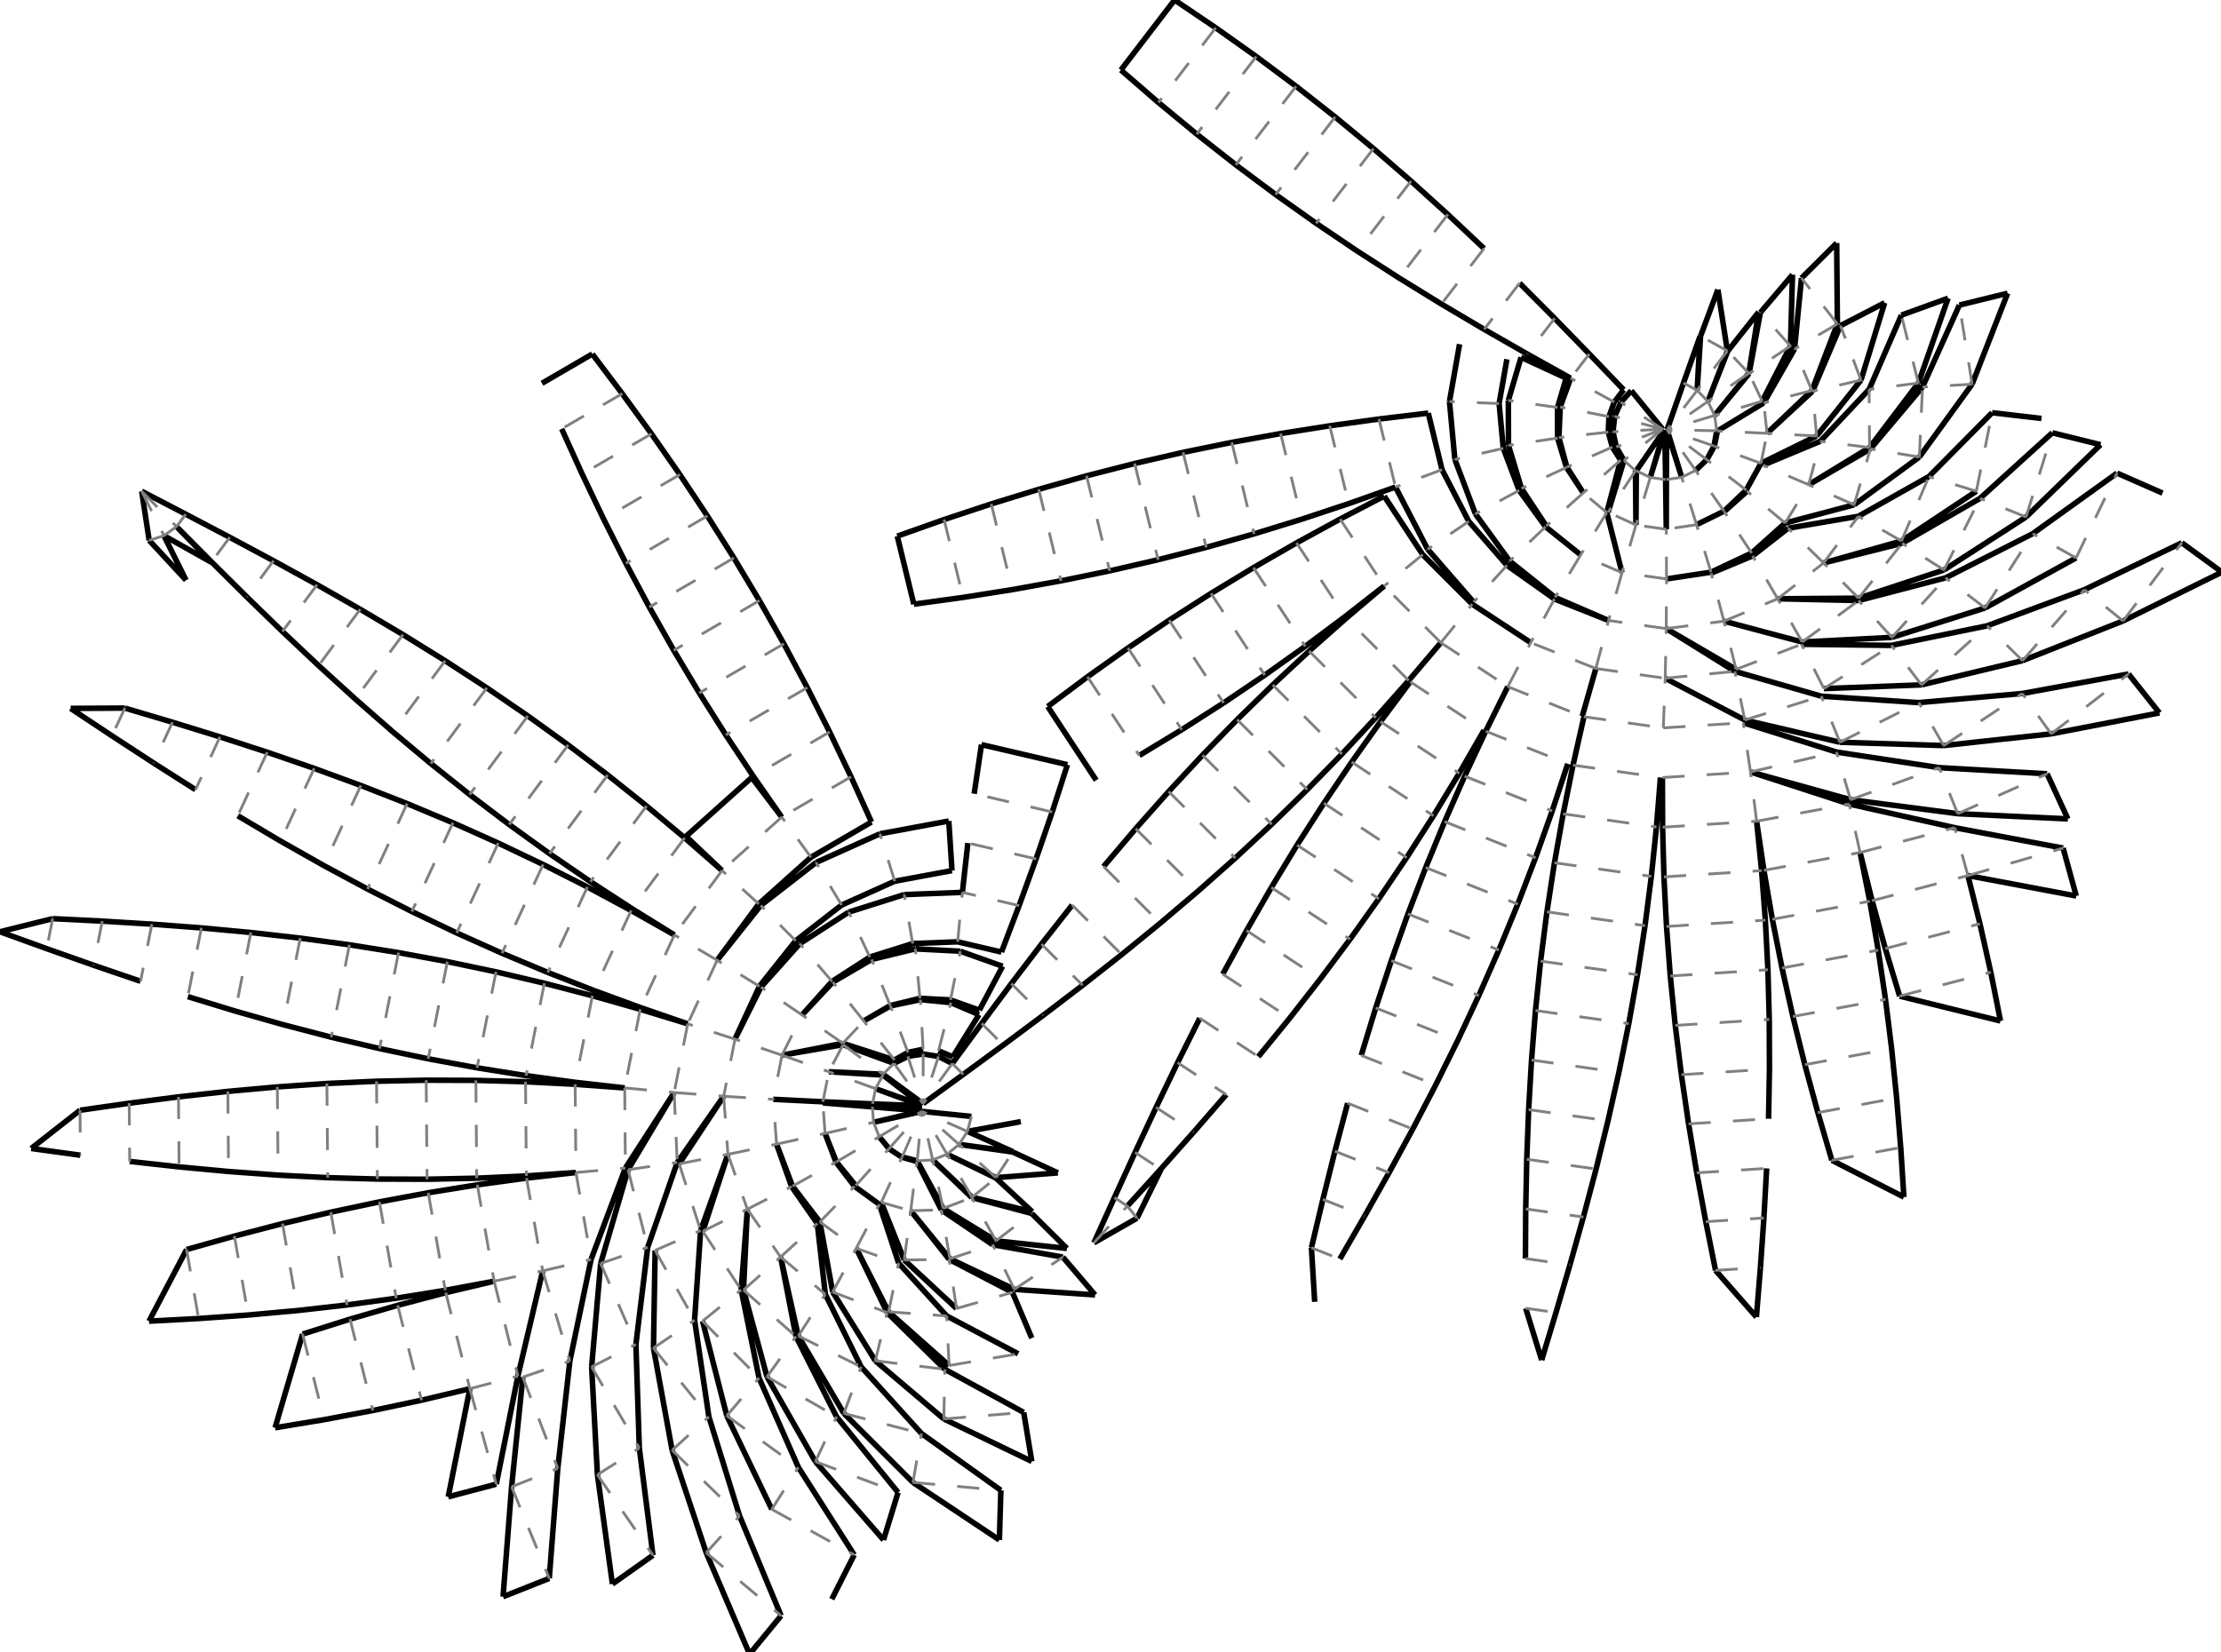 <?xml version="1.0"?>
<svg width="1403" height="1044" version="1.1" xmlns="http://www.w3.org/2000/svg" >
<defs>
<style type="text/css"><![CDATA[
.m {stroke:rgb(255,0,0);stroke-width:1.754;}
.v {stroke:rgb(0,0,255);stroke-width:1.754;}
.b {stroke:rgb(0,0,0);stroke-width:3.507;fill:white}
.n {stroke:rgb(128,128,128);stroke-width:1.754}
.t {stroke:rgb(0,128,0);stroke-width:1.754;}
.c {stroke:rgb(128,128,128);stroke-width:1.754;stroke-dasharray:14.03, 14.03;}
]]></style>
</defs>
<path fill="none" style="stroke:black;stroke-width:3.507;" d=" M 569.76 731.211 L 561.582 725.832 M 528.336 734.132 L 540.548 749.123 M 561.582 725.832 L 555.4 718.242 M 521.196 716.162 L 528.336 734.132 M 551.074 699.382 L 519.791 696.876 M 519.834 696.171 L 551.19 697.492 M 523.577 677.2 L 557.807 678.774 M 557.779 679.299 L 523.577 677.2 M 532.43 659.226 L 565.027 669.793 M 564.763 671.886 L 532.589 660.093 M 562.492 635.62 L 545.645 645.11 M 565.027 669.793 L 573.555 664.989 M 581.414 631.636 L 562.492 635.62 M 573.555 664.989 L 583.134 662.972 M 600.658 633.525 L 581.414 631.636 M 618.443 641.114 L 600.658 633.525 M 601.879 667.77 L 618.443 641.114 M 592.876 663.929 L 601.879 667.77 M 608.479 678.898 L 633.788 660.34 M 620.115 646.667 L 601.557 671.976 M 712.15 762.074 L 733.185 738.783 M 717.031 728.156 L 703.972 756.694 M 828.418 788.372 L 830.495 822.576 M 718.273 769.711 L 733.366 738.947 M 733.366 738.947 L 712.15 762.074 M 963.768 826.624 L 973.864 859.369 M 973.864 859.369 L 982.915 829.319 M 611.127 714.889 L 644.835 708.721 M 639.767 727.905 L 605.836 723.124 M 605.836 723.124 L 639.803 727.641 M 639.803 727.641 L 611.127 714.889 M 629.072 744.33 L 598.264 729.328 M 598.264 729.328 L 629.188 744.091 M 613.837 756.662 L 589.15 732.898 M 589.15 732.898 L 614.021 756.469 M 594.634 764.465 L 579.178 733.882 M 579.379 733.486 L 595.778 763.573 M 579.178 733.882 L 569.76 731.211 M 555.455 760.956 L 539.806 749.598 M 500.637 749.501 L 517.894 772.066 M 539.806 749.598 L 528.059 734.239 M 490.554 722.943 L 500.637 749.501 M 528.059 734.239 L 521.196 716.162 M 488.489 694.61 L 519.834 696.171 M 493.988 666.739 L 532.43 659.226 M 532.589 660.093 L 493.988 666.739 M 526.074 620.576 L 506.66 641.314 M 550.609 606.256 L 526.074 620.576 M 545.645 645.11 L 562.345 635.363 M 578.215 599.552 L 550.609 606.256 M 562.345 635.363 L 581.135 630.8 M 606.585 601.025 L 578.215 599.552 M 581.135 630.8 L 600.446 631.802 M 633.348 610.549 L 606.585 601.025 M 618.663 638.285 L 633.348 610.549 M 600.446 631.802 L 618.663 638.285 M 633.788 660.34 L 658.954 641.589 M 638.866 621.501 L 620.115 646.667 M 733.185 738.783 L 754.041 715.332 M 730.308 699.719 L 717.031 728.156 M 846.388 795.514 L 862.073 768.331 M 835.673 757.839 L 828.418 788.372 M 982.915 829.319 L 991.735 799.2 M 1083.7 802.703 L 1109.51 832.175 M 1109.51 832.175 L 1112.06 800.895 M 629.188 744.091 L 668.243 741.098 M 668.243 741.098 L 639.767 727.905 M 651.692 766.725 L 613.837 756.662 M 614.021 756.469 L 652.098 765.655 M 652.098 765.655 L 629.072 744.33 M 627.043 786.463 L 594.634 764.465 M 595.778 763.573 L 629.173 784.043 M 599.6 795.751 L 575.306 765.026 M 575.306 765.026 L 600.069 795.375 M 567.688 798.167 L 555.455 760.956 M 556.703 759.749 L 571.195 796.139 M 521.361 817.804 L 516.261 773.04 M 517.894 772.066 L 526.003 816.384 M 516.261 773.04 L 500.036 749.721 M 500.036 749.721 L 490.554 722.943 M 480.69 623.694 L 464.283 656.612 M 505.215 596.284 L 480.69 623.694 M 506.66 641.314 L 525.603 620.144 M 536.114 576.334 L 505.215 596.284 M 525.603 620.144 L 549.468 604.735 M 571.188 565.263 L 536.114 576.334 M 549.468 604.735 L 576.559 596.184 M 607.941 563.859 L 571.188 565.263 M 576.559 596.184 L 604.946 595.099 M 632.61 601.559 L 643.758 572.222 M 604.946 595.099 L 632.61 601.559 M 658.954 641.589 L 683.907 622.555 M 657.9 596.548 L 638.866 621.501 M 754.041 715.332 L 774.632 691.647 M 743.904 671.434 L 730.308 699.719 M 862.073 768.331 L 877.451 740.974 M 843.271 727.389 L 835.673 757.839 M 991.735 799.2 L 1000.22 768.984 M 963.795 763.858 L 963.605 795.241 M 1112.06 800.895 L 1114.25 769.588 M 1077.55 771.93 L 1083.7 802.703 M 671.405 794.323 L 627.043 786.463 M 629.173 784.043 L 673.971 788.829 M 673.971 788.829 L 651.692 766.725 M 639.546 816.586 L 599.6 795.751 M 600.069 795.375 L 640.774 814.683 M 598.02 831.479 L 567.688 798.167 M 571.195 796.139 L 604.211 826.794 M 560.422 829.349 L 540.885 788.753 M 540.885 788.753 L 561.33 828.899 M 502.809 844.425 L 493.12 794.24 M 493.12 794.24 L 504.264 844.122 M 468.19 815.009 L 472.114 764.049 M 472.114 764.049 L 469.674 815.102 M 442.58 777.488 L 459.838 729.379 M 459.838 729.379 L 443.987 777.969 M 427.801 734.531 L 457.164 692.696 M 457.164 692.696 L 429.03 735.367 M 464.283 656.612 L 479.725 623.23 M 480.548 572.126 L 453.011 606.76 M 479.725 623.23 L 502.615 594.442 M 515.487 544.978 L 480.548 572.126 M 502.615 594.442 L 531.658 571.874 M 555.849 526.851 L 515.487 544.978 M 531.658 571.874 L 565.21 556.806 M 599.352 518.771 L 555.849 526.851 M 601.372 550.09 L 599.352 518.771 M 565.21 556.806 L 601.372 550.09 M 643.758 572.222 L 654.478 542.726 M 611.391 532.666 L 607.941 563.859 M 683.907 622.555 L 708.581 603.161 M 677.294 571.874 L 657.9 596.548 M 757.911 643.349 L 743.904 671.434 M 877.451 740.974 L 892.429 713.395 M 851.311 697.053 L 843.271 727.389 M 1000.22 768.984 L 1008.26 738.648 M 964.441 732.481 L 963.795 763.858 M 1114.25 769.588 L 1115.99 738.253 M 1071.84 741.07 L 1077.55 771.93 M 1157.17 733.137 L 1202.69 756.382 M 1202.69 756.382 L 1200.68 725.063 M 640.774 814.683 L 691.763 818.207 M 691.763 818.207 L 671.405 794.323 M 643.18 855.415 L 598.02 831.479 M 651.781 845.486 L 639.546 816.586 M 596.849 865.202 L 560.422 829.349 M 561.33 828.899 L 599.558 862.825 M 543.972 863.641 L 521.361 817.804 M 526.003 816.384 L 552.93 859.826 M 479.485 870.662 L 468.19 815.009 M 469.674 815.102 L 484.506 869.918 M 438.759 834.147 L 442.58 777.488 M 409.137 788.164 L 427.801 734.531 M 395.064 738.033 L 425.87 690.327 M 425.87 690.327 L 396.749 739.079 M 434.434 646.917 L 404.421 637.746 M 404.76 636.703 L 434.434 646.917 M 453.011 606.76 L 479.322 571.186 M 479.322 571.186 L 512.28 541.665 M 550.525 519.415 L 537.582 490.825 M 512.28 541.665 L 550.525 519.415 M 577.262 381.766 L 608.353 377.486 M 566.805 338.773 L 577.262 381.766 M 596.389 328.296 L 566.805 338.773 M 654.478 542.726 L 664.682 513.047 M 708.581 603.161 L 732.912 583.339 M 794.876 667.666 L 814.698 643.334 M 892.429 713.395 L 906.924 685.559 M 1008.26 738.648 L 1015.76 708.176 M 965.636 701.12 L 964.441 732.481 M 1066.67 710.115 L 1071.84 741.07 M 1200.68 725.063 L 1198.11 693.784 M 1148.34 703.022 L 1157.17 733.137 M 646.675 892.445 L 596.849 865.202 M 582.068 905.754 L 543.972 863.641 M 552.93 859.826 L 596.22 896.579 M 528.415 895.111 L 502.809 844.425 M 504.264 844.122 L 533.061 893.066 M 447.787 895.187 L 438.759 834.147 M 443.798 834.757 L 459.108 894.531 M 401.705 849.418 L 409.137 788.164 M 413.835 790.084 L 412.797 851.779 M 373.374 795.799 L 395.064 738.033 M 396.749 739.079 L 379.437 798.305 M 394.622 687.411 L 363.322 685.12 M 404.421 637.746 L 374.231 629.174 M 363.438 683.874 L 394.622 687.411 M 426.013 590.758 L 398.702 575.297 M 375.294 625.899 L 404.76 636.703 M 456.116 550.057 L 432.494 529.395 M 399.34 574.221 L 426.013 590.758 M 474.866 491.271 L 433.336 528.469 M 493.824 516.281 L 474.866 491.271 M 433.336 528.469 L 456.116 550.057 M 537.582 490.825 L 524.071 462.499 M 475.879 490.535 L 493.824 516.281 M 608.353 377.486 L 639.351 372.586 M 626.175 318.412 L 596.389 328.296 M 674.292 483.171 L 619.998 470.494 M 664.682 513.047 L 674.292 483.171 M 619.998 470.494 L 615.385 501.537 M 732.912 583.339 L 756.843 563.035 M 717.419 523.612 L 697.116 547.543 M 814.698 643.334 L 834.031 618.613 M 787.452 587.972 L 772.405 615.513 M 906.924 685.559 L 920.86 657.44 M 869.049 636.847 L 859.88 666.861 M 1015.76 708.176 L 1022.66 677.56 M 967.456 669.789 L 965.636 701.12 M 1117.19 706.892 L 1117.76 675.514 M 1062.12 679.063 L 1066.67 710.115 M 1198.11 693.784 L 1194.93 662.563 M 1140.11 672.736 L 1148.34 703.022 M 632.242 941.671 L 582.068 905.754 M 596.22 896.579 L 651.785 923.41 M 651.785 923.41 L 646.675 892.445 M 567.307 943.015 L 528.415 895.111 M 533.061 893.066 L 576.712 936.677 M 504.329 927.144 L 479.485 870.662 M 484.506 869.918 L 515.074 923.518 M 403.855 914.98 L 401.705 849.418 M 412.797 851.779 L 424.575 916.31 M 359.976 860.012 L 373.374 795.799 M 379.437 798.305 L 373.736 863.653 M 363.809 740.871 L 332.624 744.394 M 363.322 685.12 L 331.979 683.515 M 332.499 743.024 L 363.809 740.871 M 374.231 629.174 L 343.859 621.267 M 332.34 679.653 L 363.438 683.874 M 398.702 575.297 L 371.058 560.44 M 346.073 614.452 L 375.294 625.899 M 432.494 529.395 L 408.424 509.256 M 373.036 557.103 L 399.34 574.221 M 708.068 44.259 L 731.793 64.802 M 741.974 0 L 708.068 44.259 M 767.985 17.56 L 741.974 0 M 524.071 462.499 L 509.941 434.476 M 458.501 464.401 L 475.879 490.535 M 639.351 372.586 L 670.236 367.008 M 656.171 309.182 L 626.175 318.412 M 661.842 446.424 L 692.483 493.003 M 686.982 427.637 L 661.842 446.424 M 756.843 563.035 L 780.323 542.212 M 738.243 500.131 L 717.419 523.612 M 834.031 618.613 L 852.818 593.473 M 803.099 560.767 L 787.452 587.972 M 920.86 657.44 L 934.177 629.021 M 878.874 607.041 L 869.049 636.847 M 1022.66 677.56 L 1028.89 646.8 M 969.962 638.505 L 967.456 669.789 M 1117.76 675.514 L 1117.64 644.13 M 1058.25 647.919 L 1062.12 679.063 M 1194.93 662.563 L 1191.06 631.418 M 1132.55 642.278 L 1140.11 672.736 M 1200 629.418 L 1263.7 645.096 M 1263.7 645.096 L 1257.57 614.317 M 576.712 936.677 L 631.307 973.041 M 631.307 973.041 L 632.242 941.671 M 539.611 982.444 L 504.329 927.144 M 515.074 923.518 L 558.113 973.021 M 558.113 973.021 L 567.307 943.015 M 467.193 957.847 L 447.787 895.187 M 459.108 894.531 L 487.528 953.652 M 352.348 927.87 L 359.976 860.012 M 373.736 863.653 L 377.386 931.841 M 327.15 869.484 L 342.833 803.023 M 332.624 744.394 L 301.529 748.646 M 331.979 683.515 L 300.608 682.643 M 301.148 744.444 L 332.499 743.024 M 343.859 621.267 L 313.312 614.072 M 301.348 674.706 L 332.34 679.653 M 371.058 560.44 L 343.075 546.232 M 317.127 602.324 L 346.073 614.452 M 408.424 509.256 L 383.89 489.685 M 347.139 539.375 L 373.036 557.103 M 731.793 64.802 L 755.993 84.785 M 793.579 35.724 L 767.985 17.56 M 509.941 434.476 L 495.161 406.79 M 441.74 437.868 L 458.501 464.401 M 670.236 367.008 L 700.981 360.709 M 686.374 300.656 L 656.171 309.182 M 719.688 477.356 L 746.52 461.077 M 712.554 409.444 L 686.982 427.637 M 780.323 542.212 L 803.311 520.846 M 759.609 477.144 L 738.243 500.131 M 852.818 593.473 L 871.011 567.901 M 819.378 533.935 L 803.099 560.767 M 934.177 629.021 L 946.826 600.3 M 889.393 577.472 L 878.874 607.041 M 1028.89 646.8 L 1034.4 615.904 M 973.198 607.289 L 969.962 638.505 M 1117.64 644.13 L 1116.79 612.758 M 1055.11 616.692 L 1058.25 647.919 M 1191.06 631.418 L 1186.46 600.373 M 1125.7 611.651 L 1132.55 642.278 M 1257.57 614.317 L 1250.72 583.69 M 1190.94 599.373 L 1200 629.418 M 493.412 1020.9 L 467.193 957.847 M 525.44 1010.45 L 539.611 982.444 M 412.472 982.719 L 403.855 914.98 M 424.575 916.31 L 446.123 981.107 M 313.493 937.79 L 327.15 869.484 M 330.272 870.144 L 323.174 939.439 M 312.132 809.533 L 281.597 816.785 M 301.529 748.646 L 270.547 753.649 M 281.282 815.296 L 312.132 809.533 M 300.608 682.643 L 269.224 682.532 M 269.771 745.104 L 301.148 744.444 M 313.312 614.072 L 282.598 607.619 M 270.486 669.01 L 301.348 674.706 M 343.075 546.232 L 314.755 532.707 M 288.484 589.499 L 317.127 602.324 M 383.89 489.685 L 358.889 470.715 M 321.68 521.024 L 347.139 539.375 M 755.993 84.785 L 780.67 104.175 M 818.724 54.502 L 793.579 35.724 M 495.161 406.79 L 479.714 379.471 M 425.627 410.937 L 441.74 437.868 M 700.981 360.709 L 731.564 353.667 M 716.775 292.866 L 686.374 300.656 M 746.52 461.077 L 772.948 444.152 M 738.559 391.875 L 712.554 409.444 M 803.311 520.846 L 825.773 498.928 M 781.527 454.682 L 759.609 477.144 M 871.011 567.901 L 888.579 541.895 M 836.302 507.506 L 819.378 533.935 M 946.826 600.3 L 958.775 571.28 M 900.625 548.168 L 889.393 577.472 M 1034.4 615.904 L 1039.15 584.882 M 977.191 576.161 L 973.198 607.289 M 1116.79 612.758 L 1115.17 581.416 M 1052.73 585.399 L 1055.11 616.692 M 1186.46 600.373 L 1181.12 569.449 M 1119.59 580.867 L 1125.7 611.651 M 1250.72 583.69 L 1243.13 553.238 M 1182.6 569.116 L 1190.94 599.373 M 1243.13 553.238 L 1311.58 566.135 M 1311.58 566.135 L 1303.25 535.879 M 446.123 981.107 L 473.503 1045.16 M 473.503 1045.16 L 493.412 1020.9 M 346.952 997.319 L 352.348 927.87 M 386.857 1000.85 L 412.472 982.719 M 377.386 931.841 L 386.857 1000.85 M 296.803 877.483 L 283.146 945.789 M 283.146 945.789 L 313.493 937.79 M 1341.13 392.365 L 1403.58 361.508 M 1403.58 361.508 L 1378.27 342.961 M 266.268 884.735 L 296.803 877.483 M 281.597 816.785 L 251.25 824.784 M 250.3 820.299 L 281.282 815.296 M 270.547 753.649 L 239.698 759.412 M 238.388 744.993 L 269.771 745.104 M 269.224 682.532 L 237.848 683.192 M 239.773 662.557 L 270.486 669.01 M 282.598 607.619 L 251.736 601.923 M 260.164 575.974 L 288.484 589.499 M 314.755 532.707 L 286.112 519.881 M 296.679 502.054 L 321.68 521.024 M 358.889 470.715 L 333.429 452.364 M 843.401 73.892 L 818.724 54.502 M 780.67 104.175 L 805.815 122.954 M 410.18 383.618 L 425.627 410.937 M 479.714 379.471 L 463.601 352.54 M 747.359 285.823 L 716.775 292.866 M 731.564 353.667 L 761.965 345.876 M 764.988 374.951 L 738.559 391.875 M 772.948 444.152 L 798.954 426.584 M 803.989 432.764 L 781.527 454.682 M 825.773 498.928 L 847.69 476.466 M 853.871 481.501 L 836.302 507.506 M 888.579 541.895 L 905.504 515.466 M 912.574 519.148 L 900.625 548.168 M 958.775 571.28 L 970.007 541.975 M 981.946 545.139 L 977.191 576.161 M 1039.15 584.882 L 1043.15 553.754 M 1051.11 554.057 L 1052.73 585.399 M 1115.17 581.416 L 1112.79 550.123 M 1114.25 549.942 L 1119.59 580.867 M 1181.12 569.449 L 1175.01 538.665 M 1175.01 538.665 L 1182.6 569.116 M 1303.25 535.879 L 1234.79 522.982 M 1236.7 514.137 L 1306.28 517.418 M 1306.28 517.418 L 1293.13 488.924 M 317.779 1008.89 L 346.952 997.319 M 323.174 939.439 L 317.779 1008.89 M 1364.1 450.457 L 1344.59 425.877 M 1295.72 463.705 L 1364.1 450.457 M 1378.27 342.961 L 1316.75 372.605 M 1366.07 311.557 L 1337.33 298.946 M 235.567 891.244 L 266.268 884.735 M 251.25 824.784 L 221.106 833.517 M 219.205 824.55 L 250.3 820.299 M 239.698 759.412 L 208.996 765.921 M 207.016 744.121 L 238.388 744.993 M 237.848 683.192 L 206.496 684.612 M 209.225 655.362 L 239.773 662.557 M 251.736 601.923 L 220.745 596.976 M 232.18 561.766 L 260.164 575.974 M 286.112 519.881 L 257.166 507.754 M 272.145 482.483 L 296.679 502.054 M 333.429 452.364 L 307.532 434.636 M 867.6 93.876 L 843.401 73.892 M 805.815 122.954 L 831.409 141.117 M 395.4 355.933 L 410.18 383.618 M 463.601 352.54 L 446.84 326.007 M 778.104 279.525 L 747.359 285.823 M 761.965 345.876 L 792.169 337.35 M 791.82 358.672 L 764.988 374.951 M 798.954 426.584 L 824.526 408.39 M 826.976 411.398 L 803.989 432.764 M 847.69 476.466 L 869.057 453.479 M 872.064 455.929 L 853.871 481.501 M 905.504 515.466 L 921.783 488.635 M 925.223 490.426 L 912.574 519.148 M 970.007 541.975 L 980.526 512.407 M 987.453 514.243 L 981.946 545.139 M 1043.15 553.754 L 1046.38 522.537 M 1050.26 522.685 L 1051.11 554.057 M 1112.79 550.123 L 1109.65 518.897 M 1109.65 518.897 L 1114.25 549.942 M 1234.79 522.982 L 1168.16 508.037 M 1168.99 505.283 L 1236.7 514.137 M 1293.13 488.924 L 1224.95 485.035 M 1227.83 471.096 L 1295.72 463.705 M 1344.59 425.877 L 1277.43 438.202 M 1277.62 417.44 L 1341.13 392.365 M 1337.33 298.946 L 1284.05 337.213 M 1279.84 326.683 L 1326.91 280.989 M 1326.91 280.989 L 1296.44 273.457 M 204.722 897.034 L 235.567 891.244 M 221.106 833.517 L 191.174 842.951 M 188.02 828.074 L 219.205 824.55 M 208.996 765.921 L 178.455 773.146 M 175.674 742.516 L 207.016 744.121 M 206.496 684.612 L 175.186 686.764 M 178.854 647.454 L 209.225 655.362 M 220.745 596.976 L 189.646 592.755 M 204.536 546.908 L 232.18 561.766 M 257.166 507.754 L 227.944 496.307 M 248.075 462.344 L 272.145 482.483 M 307.532 434.636 L 281.228 417.518 M 891.326 114.419 L 867.6 93.876 M 831.409 141.117 L 857.42 158.677 M 381.271 327.909 L 395.4 355.933 M 446.84 326.007 L 429.463 299.873 M 808.988 273.947 L 778.104 279.525 M 792.169 337.35 L 822.164 328.121 M 819.025 343.025 L 791.82 358.672 M 824.526 408.39 L 849.666 389.604 M 850.456 390.575 L 826.976 411.398 M 869.057 453.479 L 889.88 429.998 M 890.851 430.789 L 872.064 455.929 M 921.783 488.635 L 937.43 461.43 M 938.54 462.008 L 925.223 490.426 M 980.526 512.407 L 990.351 482.601 M 993.68 483.483 L 987.453 514.243 M 1046.38 522.537 L 1048.89 491.254 M 1050.14 491.302 L 1050.26 522.685 M 1168.16 508.037 L 1105.78 487.752 M 1105.78 487.752 L 1168.99 505.283 M 1224.95 485.035 L 1160.1 475.185 M 1162.27 468.993 L 1227.83 471.096 M 1277.43 438.202 L 1212.08 443.95 M 1213.83 432.746 L 1277.62 417.44 M 1316.75 372.605 L 1255.25 395.425 M 1253.97 384.156 L 1311.44 352.532 M 1296.44 273.457 L 1250.75 314.922 M 1289.6 264.415 L 1258.43 260.765 M 191.174 842.951 L 173.758 902.146 M 173.758 902.146 L 204.722 897.034 M 1245.77 242.763 L 1268.22 185.288 M 1268.22 185.288 L 1237.74 192.78 M 156.765 830.912 L 188.02 828.074 M 178.455 773.146 L 148.081 781.039 M 144.374 740.224 L 175.674 742.516 M 175.186 686.764 L 143.931 689.603 M 148.663 638.883 L 178.854 647.454 M 189.646 592.755 L 158.463 589.217 M 177.225 531.448 L 204.536 546.908 M 227.944 496.307 L 198.479 485.503 M 224.452 441.682 L 248.075 462.344 M 281.228 417.518 L 254.555 400.981 M 914.596 135.477 L 891.326 114.419 M 857.42 158.677 L 883.81 175.663 M 367.759 299.583 L 381.271 327.909 M 429.463 299.873 L 411.517 274.127 M 839.987 269.047 L 808.988 273.947 M 822.164 328.121 L 851.951 318.236 M 846.566 327.978 L 819.025 343.025 M 849.666 389.604 L 874.387 370.271 M 874.387 370.271 L 850.456 390.575 M 889.88 429.998 L 910.184 406.067 M 952.477 433.888 L 938.54 462.008 M 1000.58 452.867 L 993.68 483.483 M 1160.1 475.185 L 1101.23 456.701 M 1102.18 454.961 L 1162.27 468.993 M 1212.08 443.95 L 1150.51 439.895 M 1152.17 435.098 L 1213.83 432.746 M 1255.25 395.425 L 1194.8 407.792 M 1195.13 402.727 L 1253.97 384.156 M 1284.05 337.213 L 1229.02 365.122 M 1228 360.149 L 1279.84 326.683 M 1258.43 260.765 L 1218.47 301.117 M 1212.47 288.768 L 1245.77 242.763 M 1237.74 192.78 L 1214.43 244.565 M 1211.85 242.048 L 1230.6 188.442 M 1230.6 188.442 L 1201.09 199.13 M 125.459 833.127 L 156.765 830.912 M 148.081 781.039 L 117.869 789.536 M 113.126 737.309 L 144.374 740.224 M 143.931 689.603 L 112.739 693.064 M 118.65 629.712 L 148.663 638.883 M 158.463 589.217 L 127.215 586.302 M 150.228 515.446 L 177.225 531.448 M 198.479 485.503 L 168.804 475.288 M 201.247 420.553 L 224.452 441.682 M 254.555 400.981 L 227.557 384.979 M 937.441 156.995 L 914.596 135.477 M 883.81 175.663 L 910.533 192.119 M 354.816 270.993 L 367.759 299.583 M 411.517 274.127 L 393.061 248.744 M 871.077 264.766 L 839.987 269.047 M 851.951 318.236 L 881.534 307.759 M 874.402 313.484 L 846.566 327.978 M 898.719 350.449 L 874.402 313.484 M 930.006 381.736 L 898.719 350.449 M 966.971 406.053 L 930.006 381.736 M 999.52 452.586 L 1008.09 422.395 M 1051.9 428.562 L 1102.18 454.961 M 1150.51 439.895 L 1095.93 424.205 M 1194.8 407.792 L 1138.01 407.089 M 1138.42 405.658 L 1195.13 402.727 M 1229.02 365.122 L 1174.07 379.456 M 1174.08 377.97 L 1228 360.149 M 1250.75 314.922 L 1201.54 343.274 M 1201.16 341.837 L 1248.45 310.396 M 1214.43 244.565 L 1181.51 283.657 M 1180.99 282.786 L 1211.85 242.048 M 1201.09 199.13 L 1180.72 246.007 M 1175.57 240.197 L 1190.53 191.323 M 1190.53 191.323 L 1162.66 205.758 M 117.869 789.536 L 94.12 834.795 M 94.12 834.795 L 125.459 833.127 M 1160.67 204.681 L 1160.23 153.572 M 1160.23 153.572 L 1138 175.718 M 81.934 733.848 L 113.126 737.309 M 112.739 693.064 L 81.612 697.07 M 127.215 586.302 L 95.921 583.933 M 168.804 475.288 L 138.955 465.594 M 178.414 399.022 L 201.247 420.553 M 227.557 384.979 L 200.284 369.451 M 910.533 192.119 L 937.539 208.106 M 374.165 223.686 L 342.373 242.181 M 393.061 248.744 L 374.165 223.686 M 902.237 261.029 L 871.077 264.766 M 910.93 296.767 L 902.237 261.029 M 881.534 307.759 L 901.851 347.065 M 927.818 329.441 L 910.93 296.767 M 901.851 347.065 L 930.878 380.46 M 951.947 357.2 L 927.818 329.441 M 981.95 378.474 L 951.947 357.2 M 1016.13 392.059 L 981.95 378.474 M 1095.93 424.205 L 1052.55 397.185 M 1052.55 397.185 L 1096.7 422.932 M 1089.03 392.5 L 1138.42 405.658 M 1174.07 379.456 L 1122.97 378.338 M 1122.97 378.338 L 1174.08 377.97 M 1201.54 343.274 L 1151.97 355.705 M 1151.97 355.705 L 1201.16 341.837 M 1218.47 301.117 L 1173.94 326.212 M 1171.25 318.976 L 1212.47 288.768 M 1180.72 246.007 L 1149.86 278.827 M 1147.56 275.487 L 1175.57 240.197 M 1162.66 205.758 L 1144.98 247.197 M 1144.57 246.759 L 1160.67 204.681 M 1138 175.718 L 1133.59 220.556 M 1131.02 218.619 L 1132.32 173.585 M 1132.32 173.585 L 1112.01 197.508 M 81.612 697.07 L 50.547 701.527 M 59.096 609.89 L 88.801 620.017 M 95.921 583.933 L 64.595 582.019 M 97.042 482.118 L 123.514 498.975 M 138.955 465.594 L 108.969 456.335 M 155.896 377.161 L 178.414 399.022 M 200.284 369.451 L 172.788 354.321 M 982.052 201.147 L 959.907 178.909 M 937.539 208.106 L 964.775 223.698 M 922.007 217.491 L 915.625 253.713 M 946.982 254.988 L 951.912 227.011 M 915.625 253.713 L 919.046 290.333 M 949.625 283.272 L 946.982 254.988 M 919.046 290.333 L 932.027 324.747 M 959.651 309.852 L 949.625 283.272 M 932.027 324.747 L 953.644 354.503 M 976.348 332.835 L 959.651 309.852 M 953.644 354.503 L 982.359 377.486 M 998.527 350.587 L 976.348 332.835 M 982.359 377.486 L 1016.13 392.059 M 1107.13 351.245 L 1080.92 362.184 M 1129.53 333.764 L 1107.13 351.245 M 1173.94 326.212 L 1129.53 333.764 M 1127.69 330.491 L 1171.25 318.976 M 1181.51 283.657 L 1142.55 306.278 M 1142.55 306.278 L 1180.99 282.786 M 1144.98 247.197 L 1116.23 273.796 M 1116.23 273.796 L 1144.57 246.759 M 1133.59 220.556 L 1114.17 254.569 M 1113.19 253.498 L 1131.02 218.619 M 1112.01 197.508 L 1104.91 236.028 M 1104.7 235.859 L 1110.91 197.185 M 1110.91 197.185 L 1091.43 221.792 M 50.547 701.527 L 19.702 725.67 M 19.702 725.67 L 50.795 729.934 M 1091.18 221.696 L 1085.18 182.989 M 1085.18 182.989 L 1074.23 212.401 M 29.508 599.428 L 59.096 609.89 M 64.595 582.019 L 33.251 580.458 M 70.762 464.963 L 97.042 482.118 M 108.969 456.335 L 78.88 447.413 M 133.626 355.048 L 155.896 377.161 M 172.788 354.321 L 145.124 339.502 M 1003.94 223.633 L 982.052 201.147 M 964.775 223.698 L 992.185 238.983 M 960.849 225.78 L 952.808 253.026 M 989.349 238.919 L 960.849 225.78 M 983.877 257.465 L 989.349 238.919 M 952.808 253.026 L 952.897 281.434 M 983.937 276.801 L 983.877 257.465 M 952.897 281.434 L 961.107 308.629 M 989.525 295.312 L 983.937 276.801 M 961.107 308.629 L 976.753 332.341 M 1000.17 311.452 L 989.525 295.312 M 1024.61 361.843 L 1015 323.871 M 1052.74 365.802 L 1080.83 361.55 M 1080.83 361.55 L 1106.53 349.443 M 1106.53 349.443 L 1127.69 330.491 M 1103.59 310.384 L 1089.19 323.284 M 1149.86 278.827 L 1113.7 293.902 M 1112.4 292.751 L 1147.56 275.487 M 1114.17 254.569 L 1084.88 272.346 M 1104.91 236.028 L 1083.12 262.48 M 1083.12 262.48 L 1104.7 235.859 M 1091.43 221.792 L 1078.86 253.669 M 1078.86 253.669 L 1091.18 221.696 M 1074.23 212.401 L 1072.09 246.601 M 1072.09 246.601 L 1073.96 212.385 M 1073.96 212.385 L 1063.47 241.962 M 33.251 580.458 L 0 588.741 M 0 588.741 L 29.508 599.428 M 94.234 341.424 L 117.505 366.577 M 117.505 366.577 L 103.564 338.46 M 78.88 447.413 L 44.614 447.607 M 44.614 447.607 L 70.762 464.963 M 103.564 338.46 L 133.452 355.22 M 133.452 355.22 L 111.526 332.766 M 111.526 332.766 L 133.626 355.048 M 145.124 339.502 L 117.347 324.896 M 1025.66 246.287 L 1003.94 223.633 M 1019.71 254.057 L 1025.66 246.287 M 992.185 238.983 L 985.586 257.158 M 1016.37 263.258 L 1019.71 254.057 M 985.586 257.158 L 984.756 276.477 M 1015.95 273.038 L 1016.37 263.258 M 984.756 276.477 L 989.774 295.151 M 1018.49 282.491 L 1015.95 273.038 M 989.774 295.151 L 1000.17 311.452 M 1023.76 290.743 L 1018.49 282.491 M 1015 323.871 L 1023.76 290.743 M 1025.86 290.892 L 1015.85 323.665 M 1033.43 331.724 L 1033.12 297.458 M 1033.65 297.458 L 1033.43 331.724 M 1052.58 334.419 L 1052.17 303.038 M 1052.65 303.035 L 1052.58 334.419 M 1071.7 331.525 L 1089.06 323.016 M 1089.06 323.016 L 1103.06 309.68 M 1103.06 309.68 L 1112.4 292.751 M 1082.94 281.942 L 1078.21 290.512 M 1084.88 272.346 L 1082.94 281.942 M 555.4 718.242 L 561.641 725.783 M 582.402 702.248 L 551.786 709.145 M 582.348 702.01 L 551.074 699.382 M 551.786 709.145 L 582.348 702.01 M 582.55 698.691 L 553.084 687.888 M 551.19 697.492 L 582.55 698.691 M 582.633 698.461 L 557.779 679.299 M 553.084 687.888 L 582.633 698.461 M 557.807 678.774 L 583.098 697.357 M 573.502 667.476 L 564.763 671.886 M 583.174 665.973 L 573.502 667.476 M 592.84 667.524 L 583.174 665.973 M 601.557 671.976 L 592.84 667.524 M 583.098 697.357 L 608.479 678.898 M 703.972 756.694 L 691.024 785.282 M 691.024 785.282 L 718.273 769.711 M 613.625 705.424 L 582.402 702.248 M 569.902 731.035 L 579.379 733.486 M 1063.47 241.962 L 1053.09 271.58 M 89.513 310.397 L 94.234 341.424 M 117.347 324.896 L 89.513 310.397 M 1030.46 246.857 L 1023.93 254.148 M 1050.29 271.185 L 1030.46 246.857 M 1023.93 254.148 L 1019.96 263.097 M 1019.96 263.097 L 1018.95 272.833 M 1018.95 272.833 L 1020.98 282.408 M 1020.98 282.408 L 1025.86 290.892 M 1042.48 301.673 L 1051.41 271.588 M 1051.41 271.588 L 1033.65 297.458 M 1052.17 303.038 L 1051.65 271.659 M 1051.65 271.659 L 1042.48 301.673 M 1062.33 301.57 L 1052.85 271.652 M 1052.85 271.652 L 1052.65 303.035 M 1053.09 271.58 L 1062.33 301.57 M 1071.12 297.263 L 1078.16 290.457 M 1078.16 290.457 L 1082.75 281.815 M 1082.75 281.815 L 1084.47 272.176" />
<path fill="none" class="c" d=" M 826.976 411.398 L 869.057 453.479 M 889.88 429.998 L 850.456 390.575 M 910.184 406.067 L 874.387 370.271 M 910.184 406.067 L 930.006 381.736 M 910.184 406.067 L 952.477 433.888 M 952.477 433.888 L 966.971 406.053 M 952.477 433.888 L 999.52 452.586 M 1008.09 422.395 L 966.971 406.053 M 981.95 378.474 L 966.971 406.053 M 1008.09 422.395 L 1016.13 392.059 M 1008.09 422.395 L 1051.9 428.562 M 1051.9 428.562 L 1052.55 397.185 M 1052.55 397.185 L 1016.13 392.059 M 1051.9 428.562 L 1095.93 424.205 M 1024.61 361.843 L 1016.13 392.059 M 1052.55 397.185 L 1052.74 365.802 M 1052.74 365.802 L 1024.61 361.843 M 1052.55 397.185 L 1089.03 392.5 M 1089.03 392.5 L 1080.92 362.184 M 1089.03 392.5 L 1122.97 378.338 M 1122.97 378.338 L 1107.13 351.245 M 1122.97 378.338 L 1151.97 355.705 M 1151.97 355.705 L 1129.53 333.764 M 1151.97 355.705 L 1173.94 326.212 M 1033.43 331.724 L 1024.61 361.843 M 1052.74 365.802 L 1052.58 334.419 M 1052.58 334.419 L 1033.43 331.724 M 1080.83 361.55 L 1071.7 331.525 M 1071.7 331.525 L 1052.58 334.419 M 1106.53 349.443 L 1089.19 323.284 M 1127.69 330.491 L 1103.59 310.384 M 1127.69 330.491 L 1142.55 306.278 M 1142.55 306.278 L 1113.7 293.902 M 1142.55 306.278 L 1149.86 278.827 M 1042.48 301.673 L 1033.43 331.724 M 1052.17 303.038 L 1042.48 301.673 M 1071.7 331.525 L 1062.33 301.57 M 1062.33 301.57 L 1052.65 303.035 M 1089.06 323.016 L 1071.12 297.263 M 1071.12 297.263 L 1062.33 301.57 M 1103.06 309.68 L 1078.21 290.512 M 1112.4 292.751 L 1082.94 281.942 M 1112.4 292.751 L 1116.23 273.796 M 1116.23 273.796 L 1084.88 272.346 M 1071.12 297.263 L 1053.09 271.58 M 1078.16 290.457 L 1053.09 271.58 M 1082.75 281.815 L 1053.09 271.58 M 1084.47 272.176 L 1053.09 271.58 M 898.719 350.449 L 874.387 370.271 M 1050.71 459.923 L 1051.9 428.562 M 1050.71 459.923 L 1101.23 456.701 M 1102.18 454.961 L 1095.93 424.205 M 1102.18 454.961 L 1150.51 439.895 M 1096.7 422.932 L 1089.03 392.5 M 1096.7 422.932 L 1138.01 407.089 M 1138.42 405.658 L 1122.97 378.338 M 1138.42 405.658 L 1174.07 379.456 M 1174.08 377.97 L 1151.97 355.705 M 1174.08 377.97 L 1201.54 343.274 M 1201.16 341.837 L 1173.94 326.212 M 1201.16 341.837 L 1218.47 301.117 M 1024.61 361.843 L 998.527 350.587 M 1171.25 318.976 L 1142.55 306.278 M 1171.25 318.976 L 1181.51 283.657 M 1180.99 282.786 L 1149.86 278.827 M 1015 323.871 L 998.527 350.587 M 1033.43 331.724 L 1015.85 323.665 M 1147.56 275.487 L 1116.23 273.796 M 1116.23 273.796 L 1114.17 254.569 M 1033.12 297.458 L 1015.85 323.665 M 1042.48 301.673 L 1033.65 297.458 M 1084.47 272.176 L 1083.12 262.48 M 1083.12 262.48 L 1053.09 271.58 M 1083.12 262.48 L 1078.86 253.669 M 1078.86 253.669 L 1053.09 271.58 M 1078.86 253.669 L 1072.09 246.601 M 1072.09 246.601 L 1053.09 271.58 M 1072.09 246.601 L 1063.47 241.962 M 803.989 432.764 L 847.69 476.466 M 890.851 430.789 L 937.43 461.43 M 938.54 462.008 L 990.351 482.601 M 1105.78 487.752 L 1101.23 456.701 M 1105.78 487.752 L 1160.1 475.185 M 1162.27 468.993 L 1150.51 439.895 M 1162.27 468.993 L 1212.08 443.95 M 1000.58 452.867 L 1050.71 459.923 M 1152.17 435.098 L 1138.01 407.089 M 1152.17 435.098 L 1194.8 407.792 M 1195.13 402.727 L 1174.07 379.456 M 1195.13 402.727 L 1229.02 365.122 M 1228 360.149 L 1201.54 343.274 M 1228 360.149 L 1250.75 314.922 M 1248.45 310.396 L 1218.47 301.117 M 951.947 357.2 L 930.878 380.46 M 1212.47 288.768 L 1181.51 283.657 M 1180.99 282.786 L 1180.72 246.007 M 998.527 350.587 L 982.359 377.486 M 1147.56 275.487 L 1144.98 247.197 M 1144.57 246.759 L 1114.17 254.569 M 1144.57 246.759 L 1133.59 220.556 M 1015 323.871 L 1000.17 311.452 M 1113.19 253.498 L 1083.12 262.48 M 1113.19 253.498 L 1104.91 236.028 M 1104.7 235.859 L 1078.86 253.669 M 1104.7 235.859 L 1091.43 221.792 M 1091.18 221.696 L 1072.09 246.601 M 1091.18 221.696 L 1074.23 212.401 M 1023.76 290.743 L 1000.17 311.452 M 1033.12 297.458 L 1025.86 290.892 M 1050.29 271.185 L 1025.86 290.892 M 1168.99 505.283 L 1160.1 475.185 M 1168.99 505.283 L 1224.95 485.035 M 1227.83 471.096 L 1212.08 443.95 M 1227.83 471.096 L 1277.43 438.202 M 846.566 327.978 L 874.387 370.271 M 1050.14 491.302 L 1105.78 487.752 M 1213.83 432.746 L 1194.8 407.792 M 1213.83 432.746 L 1255.25 395.425 M 1253.97 384.156 L 1229.02 365.122 M 1253.97 384.156 L 1284.05 337.213 M 1279.84 326.683 L 1250.75 314.922 M 1248.45 310.396 L 1258.43 260.765 M 1212.47 288.768 L 1214.43 244.565 M 1211.85 242.048 L 1180.72 246.007 M 1211.85 242.048 L 1201.09 199.13 M 1175.57 240.197 L 1144.98 247.197 M 1175.57 240.197 L 1162.66 205.758 M 1160.67 204.681 L 1133.59 220.556 M 1160.67 204.681 L 1138 175.718 M 1131.02 218.619 L 1104.91 236.028 M 1131.02 218.619 L 1112.01 197.508 M 1000.17 311.452 L 976.753 332.341 M 1050.29 271.185 L 1020.98 282.408 M 781.527 454.682 L 825.773 498.928 M 1236.7 514.137 L 1224.95 485.035 M 1236.7 514.137 L 1293.13 488.924 M 1295.72 463.705 L 1277.43 438.202 M 1295.72 463.705 L 1344.59 425.877 M 872.064 455.929 L 921.783 488.635 M 925.223 490.426 L 980.526 512.407 M 1109.65 518.897 L 1105.78 487.752 M 1109.65 518.897 L 1168.16 508.037 M 1277.62 417.44 L 1255.25 395.425 M 1277.62 417.44 L 1316.75 372.605 M 1311.44 352.532 L 1284.05 337.213 M 1279.84 326.683 L 1296.44 273.457 M 993.68 483.483 L 1048.89 491.254 M 1245.77 242.763 L 1214.43 244.565 M 1245.77 242.763 L 1237.74 192.78 M 927.818 329.441 L 901.851 347.065 M 976.348 332.835 L 953.644 354.503 M 1018.49 282.491 L 989.774 295.151 M 1050.29 271.185 L 1018.95 272.833 M 759.609 477.144 L 803.311 520.846 M 1175.01 538.665 L 1168.16 508.037 M 1175.01 538.665 L 1234.79 522.982 M 1341.13 392.365 L 1316.75 372.605 M 1311.44 352.532 L 1337.33 298.946 M 819.025 343.025 L 849.666 389.604 M 1050.26 522.685 L 1109.65 518.897 M 989.525 295.312 L 961.107 308.629 M 1050.29 271.185 L 1019.96 263.097 M 738.243 500.131 L 780.323 542.212 M 1243.13 553.238 L 1234.79 522.982 M 1243.13 553.238 L 1303.25 535.879 M 1341.13 392.365 L 1378.27 342.961 M 853.871 481.501 L 905.504 515.466 M 912.574 519.148 L 970.007 541.975 M 1114.25 549.942 L 1175.01 538.665 M 987.453 514.243 L 1046.38 522.537 M 910.93 296.767 L 881.534 307.759 M 959.651 309.852 L 932.027 324.747 M 1015.95 273.038 L 984.756 276.477 M 1050.29 271.185 L 1023.93 254.148 M 717.419 523.612 L 756.843 563.035 M 1182.6 569.116 L 1243.13 553.238 M 791.82 358.672 L 824.526 408.39 M 1051.11 554.057 L 1112.79 550.123 M 983.937 276.801 L 952.897 281.434 M 697.116 547.543 L 732.912 583.339 M 1190.94 599.373 L 1250.72 583.69 M 836.302 507.506 L 888.579 541.895 M 900.625 548.168 L 958.775 571.28 M 1119.59 580.867 L 1181.12 569.449 M 981.946 545.139 L 1043.15 553.754 M 871.077 264.766 L 881.534 307.759 M 949.625 283.272 L 919.046 290.333 M 1016.37 263.258 L 985.586 257.158 M 677.294 571.874 L 708.581 603.161 M 1200 629.418 L 1257.57 614.317 M 819.378 533.935 L 871.011 567.901 M 889.393 577.472 L 946.826 600.3 M 1125.7 611.651 L 1186.46 600.373 M 764.988 374.951 L 798.954 426.584 M 1052.73 585.399 L 1115.17 581.416 M 983.877 257.465 L 952.808 253.026 M 657.9 596.548 L 683.907 622.555 M 803.099 560.767 L 852.818 593.473 M 878.874 607.041 L 934.177 629.021 M 1132.55 642.278 L 1191.06 631.418 M 1055.11 616.692 L 1116.79 612.758 M 977.191 576.161 L 1039.15 584.882 M 839.987 269.047 L 851.951 318.236 M 946.982 254.988 L 915.625 253.713 M 1019.71 254.057 L 992.185 238.983 M 638.866 621.501 L 658.954 641.589 M 787.452 587.972 L 834.031 618.613 M 869.049 636.847 L 920.86 657.44 M 1140.11 672.736 L 1194.93 662.563 M 1058.25 647.919 L 1117.64 644.13 M 973.198 607.289 L 1034.4 615.904 M 738.559 391.875 L 772.948 444.152 M 620.115 646.667 L 633.788 660.34 M 772.405 615.513 L 814.698 643.334 M 859.88 666.861 L 906.924 685.559 M 1148.34 703.022 L 1198.11 693.784 M 1062.12 679.063 L 1117.76 675.514 M 969.962 638.505 L 1028.89 646.8 M 712.554 409.444 L 746.52 461.077 M 808.988 273.947 L 822.164 328.121 M 1003.94 223.633 L 992.185 238.983 M 601.557 671.976 L 608.479 678.898 M 757.911 643.349 L 794.876 667.666 M 851.311 697.053 L 892.429 713.395 M 1157.17 733.137 L 1200.68 725.063 M 1066.67 710.115 L 1117.19 706.892 M 967.456 669.789 L 1022.66 677.56 M 686.982 427.637 L 719.688 477.356 M 601.557 671.976 L 583.098 697.357 M 743.904 671.434 L 774.632 691.647 M 843.271 727.389 L 877.451 740.974 M 1071.84 741.07 L 1115.99 738.253 M 965.636 701.12 L 1015.76 708.176 M 778.104 279.525 L 792.169 337.35 M 982.052 201.147 L 964.775 223.698 M 592.84 667.524 L 583.098 697.357 M 730.308 699.719 L 754.041 715.332 M 835.673 757.839 L 862.073 768.331 M 1077.55 771.93 L 1114.25 769.588 M 964.441 732.481 L 1008.26 738.648 M 583.174 665.973 L 583.098 697.357 M 717.031 728.156 L 733.185 738.783 M 828.418 788.372 L 846.388 795.514 M 1083.7 802.703 L 1112.06 800.895 M 963.795 763.858 L 1000.22 768.984 M 747.359 285.823 L 761.965 345.876 M 959.907 178.909 L 937.539 208.106 M 573.502 667.476 L 583.098 697.357 M 703.972 756.694 L 712.15 762.074 M 963.605 795.241 L 991.735 799.2 M 564.763 671.886 L 583.098 697.357 M 691.024 785.282 L 712.15 762.074 M 718.273 769.711 L 712.15 762.074 M 963.768 826.624 L 982.915 829.319 M 716.775 292.866 L 731.564 353.667 M 937.441 156.995 L 910.533 192.119 M 564.763 671.886 L 557.807 678.774 M 532.589 660.093 L 557.807 678.774 M 686.374 300.656 L 700.981 360.709 M 532.589 660.093 L 523.577 677.2 M 493.988 666.739 L 523.577 677.2 M 656.171 309.182 L 670.236 367.008 M 914.596 135.477 L 883.81 175.663 M 493.988 666.739 L 488.489 694.61 M 519.834 696.171 L 523.577 677.2 M 457.164 692.696 L 488.489 694.61 M 626.175 318.412 L 639.351 372.586 M 553.084 687.888 L 523.577 677.2 M 551.19 697.492 L 553.084 687.888 M 553.084 687.888 L 557.779 679.299 M 457.164 692.696 L 459.838 729.379 M 490.554 722.943 L 488.489 694.61 M 459.838 729.379 L 490.554 722.943 M 493.988 666.739 L 464.283 656.612 M 464.283 656.612 L 457.164 692.696 M 493.988 666.739 L 506.66 641.314 M 429.03 735.367 L 459.838 729.379 M 425.87 690.327 L 457.164 692.696 M 596.389 328.296 L 608.353 377.486 M 891.326 114.419 L 857.42 158.677 M 521.196 716.162 L 519.791 696.876 M 490.554 722.943 L 521.196 716.162 M 532.43 659.226 L 506.66 641.314 M 532.43 659.226 L 545.645 645.11 M 459.838 729.379 L 472.114 764.049 M 472.114 764.049 L 500.036 749.721 M 506.66 641.314 L 480.69 623.694 M 429.03 735.367 L 442.58 777.488 M 443.987 777.969 L 472.114 764.049 M 425.87 690.327 L 427.801 734.531 M 464.283 656.612 L 434.434 646.917 M 434.434 646.917 L 425.87 690.327 M 413.835 790.084 L 442.58 777.488 M 396.749 739.079 L 427.801 734.531 M 394.622 687.411 L 425.87 690.327 M 521.196 716.162 L 551.786 709.145 M 551.786 709.145 L 551.074 699.382 M 565.027 669.793 L 545.645 645.11 M 500.637 749.501 L 528.059 734.239 M 545.645 645.11 L 526.074 620.576 M 472.114 764.049 L 493.12 794.24 M 493.12 794.24 L 516.261 773.04 M 525.603 620.144 L 505.215 596.284 M 443.987 777.969 L 468.19 815.009 M 469.674 815.102 L 493.12 794.24 M 479.725 623.23 L 453.011 606.76 M 453.011 606.76 L 434.434 646.917 M 413.835 790.084 L 438.759 834.147 M 443.798 834.757 L 468.19 815.009 M 396.749 739.079 L 409.137 788.164 M 394.622 687.411 L 395.064 738.033 M 404.421 637.746 L 394.622 687.411 M 412.797 851.779 L 438.759 834.147 M 379.437 798.305 L 409.137 788.164 M 363.809 740.871 L 395.064 738.033 M 867.6 93.876 L 831.409 141.117 M 528.336 734.132 L 555.4 718.242 M 555.4 718.242 L 551.786 709.145 M 573.555 664.989 L 562.492 635.62 M 517.894 772.066 L 539.806 749.598 M 562.345 635.363 L 550.609 606.256 M 493.12 794.24 L 521.361 817.804 M 549.468 604.735 L 536.114 576.334 M 469.674 815.102 L 502.809 844.425 M 504.264 844.122 L 521.361 817.804 M 502.615 594.442 L 480.548 572.126 M 504.264 844.122 L 543.972 863.641 M 443.798 834.757 L 479.485 870.662 M 484.506 869.918 L 502.809 844.425 M 453.011 606.76 L 426.013 590.758 M 426.013 590.758 L 404.76 636.703 M 484.506 869.918 L 528.415 895.111 M 533.061 893.066 L 543.972 863.641 M 412.797 851.779 L 447.787 895.187 M 459.108 894.531 L 479.485 870.662 M 379.437 798.305 L 401.705 849.418 M 363.809 740.871 L 373.374 795.799 M 363.322 685.12 L 363.809 740.871 M 374.231 629.174 L 363.438 683.874 M 459.108 894.531 L 504.329 927.144 M 515.074 923.518 L 528.415 895.111 M 424.575 916.31 L 447.787 895.187 M 373.736 863.653 L 401.705 849.418 M 342.833 803.023 L 373.374 795.799 M 424.575 916.31 L 467.193 957.847 M 487.528 953.652 L 504.329 927.144 M 446.123 981.107 L 467.193 957.847 M 555.4 718.242 L 582.402 702.248 M 540.548 749.123 L 561.582 725.832 M 583.134 662.972 L 581.414 631.636 M 517.894 772.066 L 540.885 788.753 M 540.885 788.753 L 555.455 760.956 M 581.135 630.8 L 578.215 599.552 M 540.885 788.753 L 567.688 798.167 M 526.003 816.384 L 540.885 788.753 M 576.559 596.184 L 571.188 565.263 M 526.003 816.384 L 560.422 829.349 M 561.33 828.899 L 567.688 798.167 M 531.658 571.874 L 515.487 544.978 M 552.93 859.826 L 560.422 829.349 M 479.322 571.186 L 456.116 550.057 M 456.116 550.057 L 426.013 590.758 M 533.061 893.066 L 582.068 905.754 M 398.702 575.297 L 375.294 625.899 M 515.074 923.518 L 567.307 943.015 M 576.712 936.677 L 582.068 905.754 M 373.736 863.653 L 403.855 914.98 M 342.833 803.023 L 359.976 860.012 M 332.624 744.394 L 342.833 803.023 M 331.979 683.515 L 332.499 743.024 M 343.859 621.267 L 332.34 679.653 M 487.528 953.652 L 539.611 982.444 M 377.386 931.841 L 403.855 914.98 M 330.272 870.144 L 359.976 860.012 M 312.132 809.533 L 342.833 803.023 M 446.123 981.107 L 493.412 1020.9 M 377.386 931.841 L 412.472 982.719 M 843.401 73.892 L 805.815 122.954 M 561.641 725.783 L 582.402 702.248 M 556.703 759.749 L 569.76 731.211 M 592.876 663.929 L 600.658 633.525 M 556.703 759.749 L 575.306 765.026 M 575.306 765.026 L 579.178 733.882 M 600.446 631.802 L 606.585 601.025 M 571.195 796.139 L 575.306 765.026 M 604.946 595.099 L 607.941 563.859 M 561.33 828.899 L 598.02 831.479 M 565.21 556.806 L 555.849 526.851 M 552.93 859.826 L 596.849 865.202 M 599.558 862.825 L 598.02 831.479 M 512.28 541.665 L 493.824 516.281 M 493.824 516.281 L 456.116 550.057 M 596.22 896.579 L 596.849 865.202 M 432.494 529.395 L 399.34 574.221 M 576.712 936.677 L 632.242 941.671 M 371.058 560.44 L 346.073 614.452 M 330.272 870.144 L 352.348 927.87 M 312.132 809.533 L 327.15 869.484 M 301.529 748.646 L 312.132 809.533 M 300.608 682.643 L 301.148 744.444 M 313.312 614.072 L 301.348 674.706 M 323.174 939.439 L 352.348 927.87 M 296.803 877.483 L 327.15 869.484 M 323.174 939.439 L 346.952 997.319 M 569.902 731.035 L 582.402 702.248 M 579.379 733.486 L 582.402 702.248 M 575.306 765.026 L 594.634 764.465 M 571.195 796.139 L 599.6 795.751 M 600.069 795.375 L 594.634 764.465 M 643.758 572.222 L 607.941 563.859 M 604.211 826.794 L 599.6 795.751 M 599.558 862.825 L 643.18 855.415 M 537.582 490.825 L 493.824 516.281 M 596.22 896.579 L 646.675 892.445 M 408.424 509.256 L 373.036 557.103 M 343.075 546.232 L 317.127 602.324 M 296.803 877.483 L 313.493 937.79 M 281.597 816.785 L 296.803 877.483 M 270.547 753.649 L 281.282 815.296 M 269.224 682.532 L 269.771 745.104 M 282.598 607.619 L 270.486 669.01 M 251.25 824.784 L 266.268 884.735 M 239.698 759.412 L 250.3 820.299 M 237.848 683.192 L 238.388 744.993 M 251.736 601.923 L 239.773 662.557 M 818.724 54.502 L 780.67 104.175 M 221.106 833.517 L 235.567 891.244 M 208.996 765.921 L 219.205 824.55 M 206.496 684.612 L 207.016 744.121 M 220.745 596.976 L 209.225 655.362 M 191.174 842.951 L 204.722 897.034 M 178.455 773.146 L 188.02 828.074 M 175.186 686.764 L 175.674 742.516 M 189.646 592.755 L 178.854 647.454 M 148.081 781.039 L 156.765 830.912 M 143.931 689.603 L 144.374 740.224 M 158.463 589.217 L 148.663 638.883 M 117.869 789.536 L 125.459 833.127 M 112.739 693.064 L 113.126 737.309 M 127.215 586.302 L 118.65 629.712 M 81.612 697.07 L 81.934 733.848 M 95.921 583.933 L 88.801 620.017 M 50.547 701.527 L 50.795 729.934 M 64.595 582.019 L 59.096 609.89 M 33.251 580.458 L 29.508 599.428 M 579.379 733.486 L 589.15 732.898 M 589.15 732.898 L 582.402 702.248 M 595.778 763.573 L 589.15 732.898 M 600.069 795.375 L 627.043 786.463 M 604.211 826.794 L 639.546 816.586 M 640.774 814.683 L 627.043 786.463 M 654.478 542.726 L 611.391 532.666 M 524.071 462.499 L 475.879 490.535 M 383.89 489.685 L 347.139 539.375 M 314.755 532.707 L 288.484 589.499 M 793.579 35.724 L 755.993 84.785 M 286.112 519.881 L 260.164 575.974 M 257.166 507.754 L 232.18 561.766 M 227.944 496.307 L 204.536 546.908 M 198.479 485.503 L 177.225 531.448 M 168.804 475.288 L 150.228 515.446 M 138.955 465.594 L 123.514 498.975 M 108.969 456.335 L 97.042 482.118 M 78.88 447.413 L 70.762 464.963 M 589.15 732.898 L 598.264 729.328 M 598.264 729.328 L 582.402 702.248 M 595.778 763.573 L 613.837 756.662 M 614.021 756.469 L 598.264 729.328 M 629.173 784.043 L 613.837 756.662 M 640.774 814.683 L 671.405 794.323 M 664.682 513.047 L 615.385 501.537 M 509.941 434.476 L 458.501 464.401 M 767.985 17.56 L 731.793 64.802 M 358.889 470.715 L 321.68 521.024 M 333.429 452.364 L 296.679 502.054 M 307.532 434.636 L 272.145 482.483 M 281.228 417.518 L 248.075 462.344 M 254.555 400.981 L 224.452 441.682 M 227.557 384.979 L 201.247 420.553 M 200.284 369.451 L 178.414 399.022 M 172.788 354.321 L 155.896 377.161 M 145.124 339.502 L 133.626 355.048 M 117.347 324.896 L 111.526 332.766 M 598.264 729.328 L 605.836 723.124 M 605.836 723.124 L 582.402 702.248 M 89.513 310.397 L 111.526 332.766 M 614.021 756.469 L 629.072 744.33 M 629.188 744.091 L 605.836 723.124 M 629.173 784.043 L 651.692 766.725 M 495.161 406.79 L 441.74 437.868 M 605.836 723.124 L 611.127 714.889 M 611.127 714.889 L 582.402 702.248 M 103.564 338.46 L 111.526 332.766 M 89.513 310.397 L 103.564 338.46 M 629.188 744.091 L 639.767 727.905 M 479.714 379.471 L 425.627 410.937 M 463.601 352.54 L 410.18 383.618 M 446.84 326.007 L 395.4 355.933 M 429.463 299.873 L 381.271 327.909 M 411.517 274.127 L 367.759 299.583 M 393.061 248.744 L 354.816 270.993 M 611.127 714.889 L 613.625 705.424 M 94.234 341.424 L 103.564 338.46" />
</svg>
